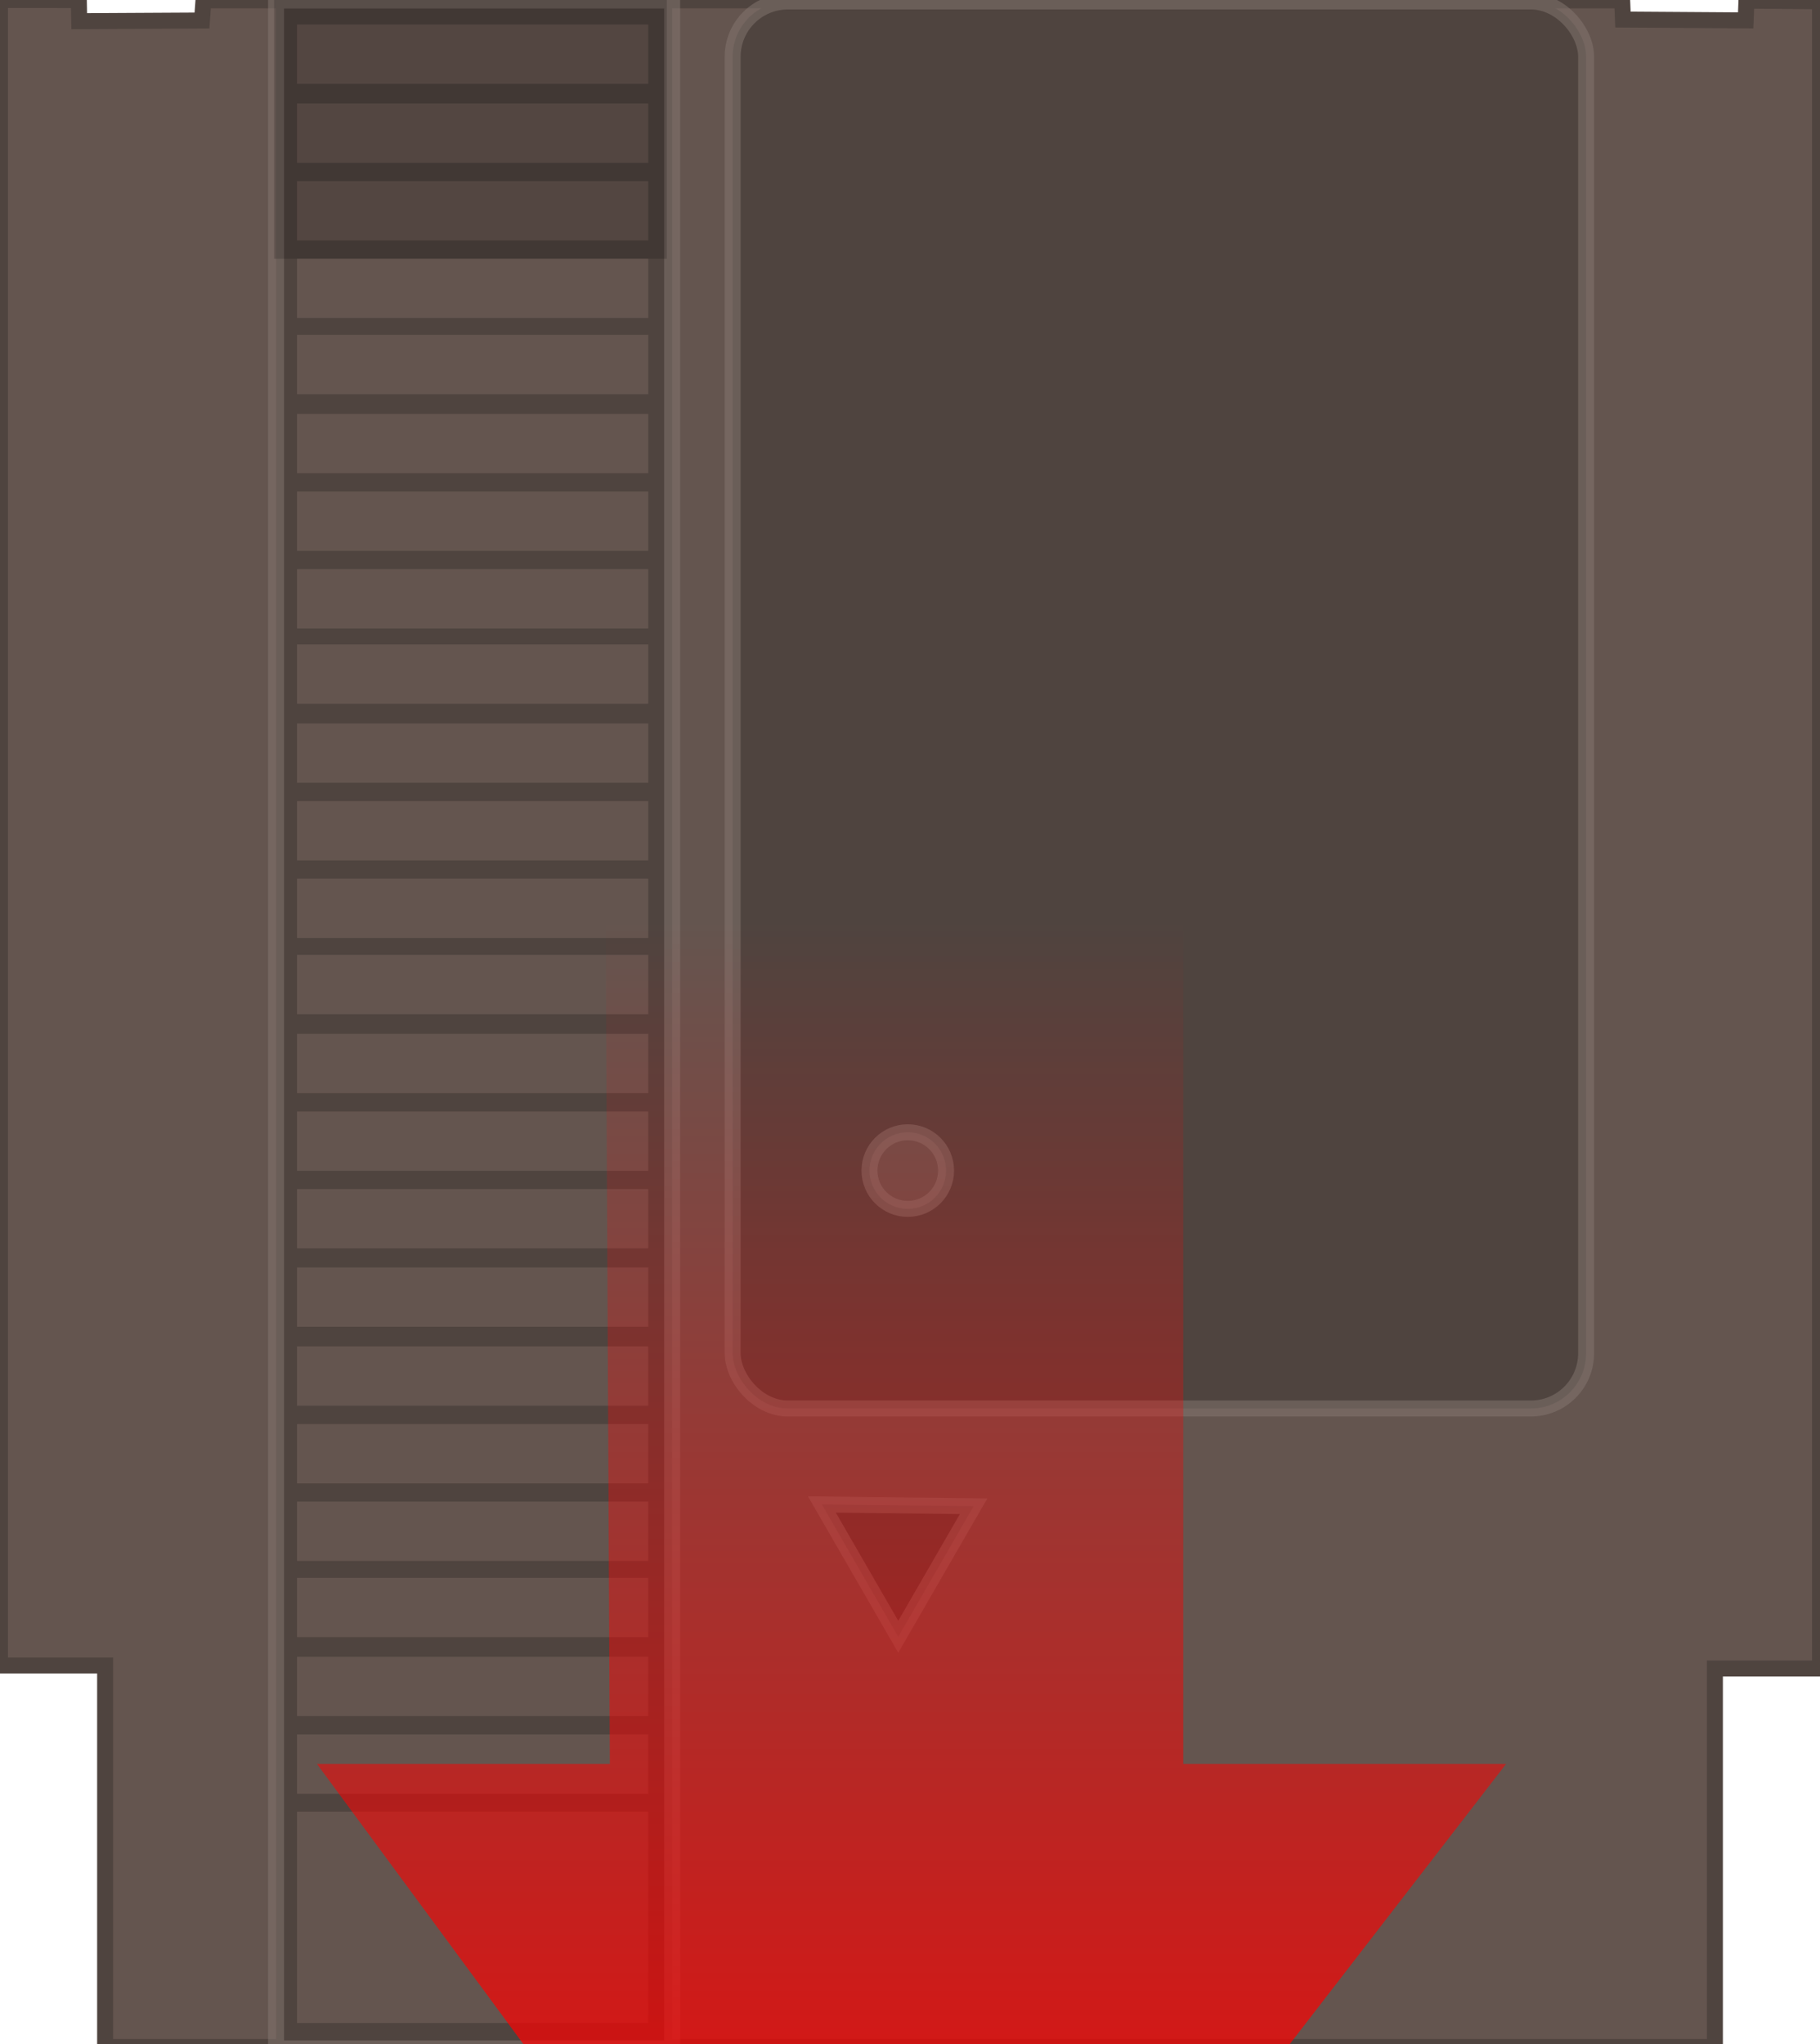 <?xml version="1.0" encoding="UTF-8" standalone="no"?>
<!-- Created with Inkscape (http://www.inkscape.org/) -->

<svg
   xmlns:osb="http://www.openswatchbook.org/uri/2009/osb"
   xmlns:dc="http://purl.org/dc/elements/1.1/"
   xmlns:cc="http://creativecommons.org/ns#"
   xmlns:rdf="http://www.w3.org/1999/02/22-rdf-syntax-ns#"
   xmlns:svg="http://www.w3.org/2000/svg"
   xmlns="http://www.w3.org/2000/svg"
   xmlns:xlink="http://www.w3.org/1999/xlink"
   xmlns:sodipodi="http://sodipodi.sourceforge.net/DTD/sodipodi-0.dtd"
   xmlns:inkscape="http://www.inkscape.org/namespaces/inkscape"
   width="114"
   height="128"
   viewBox="0 0 114 128"
   id="svg2"
   version="1.1"
   inkscape:version="0.91 r13725"
   sodipodi:docname="cartridge.svg"
   inkscape:export-filename="/home/jonyzz/Workspace/cfxnes/src/app/client/images/cartridge-insert.png"
   inkscape:export-xdpi="90"
   inkscape:export-ydpi="90">
  <defs
     id="defs4">
    <linearGradient
       inkscape:collect="always"
       id="linearGradient5675">
      <stop
         style="stop-color:#ff0000;stop-opacity:1;"
         offset="0"
         id="stop5677" />
      <stop
         style="stop-color:#ff0000;stop-opacity:0;"
         offset="1"
         id="stop5679" />
    </linearGradient>
    <linearGradient
       id="linearGradient5631"
       osb:paint="solid">
      <stop
         style="stop-color:#ff0000;stop-opacity:1;"
         offset="0"
         id="stop5633" />
    </linearGradient>
    <linearGradient
       inkscape:collect="always"
       xlink:href="#linearGradient5675"
       id="linearGradient5681"
       x1="55.971"
       y1="1081.053"
       x2="55.971"
       y2="982.1"
       gradientUnits="userSpaceOnUse" />
  </defs>
  <sodipodi:namedview
     id="base"
     pagecolor="#ffffff"
     bordercolor="#666666"
     borderopacity="1.0"
     inkscape:pageopacity="0.0"
     inkscape:pageshadow="2"
     inkscape:zoom="2.6578531"
     inkscape:cx="72.082356"
     inkscape:cy="1.7836071"
     inkscape:document-units="px"
     inkscape:current-layer="layer1"
     showgrid="false"
     units="px"
     fit-margin-top="0"
     fit-margin-left="0"
     fit-margin-right="0"
     fit-margin-bottom="0"
     inkscape:window-width="1920"
     inkscape:window-height="1029"
     inkscape:window-x="0"
     inkscape:window-y="27"
     inkscape:window-maximized="1" />
  <g
     inkscape:label="Vrstva 1"
     inkscape:groupmode="layer"
     id="layer1"
     transform="translate(0,-924.362)">
    <path
       style="fill:#64554f;fill-opacity:1;fill-rule:evenodd;stroke:#4f443f;stroke-width:1px;stroke-linecap:butt;stroke-linejoin:miter;stroke-opacity:1"
       d="m 0,924.362 0,104.297 6.584,0 0,23.892 100.833,0 0,-23.703 6.584,0 0,-104.408 -4.609,-0.039 -0.047,1.238 -7.689,-0.052 -0.047,-1.201 -88.864,-0.005 -0.094,1.265 -7.689,0.042 -0.024,-1.322 z"
       id="path3366"
       inkscape:connector-curvature="0"
       sodipodi:nodetypes="ccccccccccccccccc" />
    <rect
       style="fill:#4f443f;fill-opacity:1;stroke:#857873;stroke-width:1;stroke-miterlimit:4;stroke-dasharray:none;stroke-opacity:0.502"
       id="rect4185"
       width="24.809"
       height="128.245"
       x="17.293"
       y="924.395" />
    <rect
       style="fill:#4f443f;fill-opacity:1;stroke:#857873;stroke-width:1;stroke-miterlimit:4;stroke-dasharray:none;stroke-opacity:0.502"
       id="rect4185-4"
       width="53.458"
       height="88.11"
       x="45.892"
       y="924.454"
       ry="3.459" />
    <path
       style="fill:#4f443f;fill-rule:evenodd;stroke:#857873;stroke-width:1px;stroke-linecap:butt;stroke-linejoin:miter;stroke-opacity:0.502;fill-opacity:1"
       d="m 51.48,1018.574 4.784,8.286 4.72,-8.175 z"
       id="path4202"
       inkscape:connector-curvature="0" />
    <rect
       style="fill:#64554f;fill-opacity:1;stroke:none;stroke-width:1;stroke-miterlimit:4;stroke-dasharray:none;stroke-opacity:1"
       id="rect4204"
       width="22"
       height="3.715"
       x="18.604"
       y="925.897" />
    <rect
       style="fill:#64554f;fill-opacity:1;stroke:none;stroke-width:1;stroke-miterlimit:4;stroke-dasharray:none;stroke-opacity:1"
       id="rect4204-8"
       width="22"
       height="3.715"
       x="18.604"
       y="930.842" />
    <rect
       style="fill:#64554f;fill-opacity:1;stroke:none;stroke-width:1;stroke-miterlimit:4;stroke-dasharray:none;stroke-opacity:1"
       id="rect4204-7"
       width="22"
       height="3.715"
       x="18.604"
       y="935.706" />
    <rect
       style="fill:#64554f;fill-opacity:1;stroke:none;stroke-width:1;stroke-miterlimit:4;stroke-dasharray:none;stroke-opacity:1"
       id="rect4204-5"
       width="22"
       height="3.715"
       x="18.604"
       y="940.562" />
    <rect
       style="fill:#64554f;fill-opacity:1;stroke:none;stroke-width:1;stroke-miterlimit:4;stroke-dasharray:none;stroke-opacity:1"
       id="rect4204-6"
       width="22"
       height="3.715"
       x="18.604"
       y="945.335" />
    <rect
       style="fill:#64554f;fill-opacity:1;stroke:none;stroke-width:1;stroke-miterlimit:4;stroke-dasharray:none;stroke-opacity:1"
       id="rect4204-8-7"
       width="22"
       height="3.715"
       x="18.604"
       y="950.279" />
    <rect
       style="fill:#64554f;fill-opacity:1;stroke:none;stroke-width:1;stroke-miterlimit:4;stroke-dasharray:none;stroke-opacity:1"
       id="rect4204-7-4"
       width="22"
       height="3.715"
       x="18.604"
       y="955.144" />
    <rect
       style="fill:#64554f;fill-opacity:1;stroke:none;stroke-width:1;stroke-miterlimit:4;stroke-dasharray:none;stroke-opacity:1"
       id="rect4204-5-5"
       width="22"
       height="3.715"
       x="18.604"
       y="959.999" />
    <rect
       style="fill:#64554f;fill-opacity:1;stroke:none;stroke-width:1;stroke-miterlimit:4;stroke-dasharray:none;stroke-opacity:1"
       id="rect4204-86"
       width="22"
       height="3.715"
       x="18.604"
       y="964.72" />
    <rect
       style="fill:#64554f;fill-opacity:1;stroke:none;stroke-width:1;stroke-miterlimit:4;stroke-dasharray:none;stroke-opacity:1"
       id="rect4204-8-6"
       width="22"
       height="3.715"
       x="18.604"
       y="969.665" />
    <rect
       style="fill:#64554f;fill-opacity:1;stroke:none;stroke-width:1;stroke-miterlimit:4;stroke-dasharray:none;stroke-opacity:1"
       id="rect4204-7-3"
       width="22"
       height="3.715"
       x="18.604"
       y="974.529" />
    <rect
       style="fill:#64554f;fill-opacity:1;stroke:none;stroke-width:1;stroke-miterlimit:4;stroke-dasharray:none;stroke-opacity:1"
       id="rect4204-5-1"
       width="22"
       height="3.715"
       x="18.604"
       y="979.385" />
    <rect
       style="fill:#64554f;fill-opacity:1;stroke:none;stroke-width:1;stroke-miterlimit:4;stroke-dasharray:none;stroke-opacity:1"
       id="rect4204-6-4"
       width="22"
       height="3.715"
       x="18.604"
       y="984.157" />
    <rect
       style="fill:#64554f;fill-opacity:1;stroke:none;stroke-width:1;stroke-miterlimit:4;stroke-dasharray:none;stroke-opacity:1"
       id="rect4204-8-7-8"
       width="22"
       height="3.715"
       x="18.604"
       y="989.102" />
    <rect
       style="fill:#64554f;fill-opacity:1;stroke:none;stroke-width:1;stroke-miterlimit:4;stroke-dasharray:none;stroke-opacity:1"
       id="rect4204-7-4-4"
       width="22"
       height="3.715"
       x="18.604"
       y="993.966" />
    <rect
       style="fill:#64554f;fill-opacity:1;stroke:none;stroke-width:1;stroke-miterlimit:4;stroke-dasharray:none;stroke-opacity:1"
       id="rect4204-5-5-8"
       width="22"
       height="3.715"
       x="18.604"
       y="998.822" />
    <rect
       style="fill:#64554f;fill-opacity:1;stroke:none;stroke-width:1;stroke-miterlimit:4;stroke-dasharray:none;stroke-opacity:1"
       id="rect4204-0"
       width="22"
       height="3.715"
       x="18.604"
       y="1003.731" />
    <rect
       style="fill:#64554f;fill-opacity:1;stroke:none;stroke-width:1;stroke-miterlimit:4;stroke-dasharray:none;stroke-opacity:1"
       id="rect4204-8-1"
       width="22"
       height="3.715"
       x="18.604"
       y="1008.675" />
    <rect
       style="fill:#64554f;fill-opacity:1;stroke:none;stroke-width:1;stroke-miterlimit:4;stroke-dasharray:none;stroke-opacity:1"
       id="rect4204-7-9"
       width="22"
       height="3.715"
       x="18.604"
       y="1013.539" />
    <rect
       style="fill:#64554f;fill-opacity:1;stroke:none;stroke-width:1;stroke-miterlimit:4;stroke-dasharray:none;stroke-opacity:1"
       id="rect4204-5-2"
       width="22"
       height="3.715"
       x="18.604"
       y="1018.395" />
    <rect
       style="fill:#64554f;fill-opacity:1;stroke:none;stroke-width:1;stroke-miterlimit:4;stroke-dasharray:none;stroke-opacity:1"
       id="rect4204-6-0"
       width="22"
       height="3.715"
       x="18.604"
       y="1023.168" />
    <rect
       style="fill:#64554f;fill-opacity:1;stroke:none;stroke-width:1;stroke-miterlimit:4;stroke-dasharray:none;stroke-opacity:1"
       id="rect4204-8-7-1"
       width="22"
       height="3.715"
       x="18.604"
       y="1028.112" />
    <rect
       style="fill:#64554f;fill-opacity:1;stroke:none;stroke-width:1;stroke-miterlimit:4;stroke-dasharray:none;stroke-opacity:1"
       id="rect4204-7-4-9"
       width="22"
       height="3.715"
       x="18.604"
       y="1032.977" />
    <rect
       style="fill:#64554f;fill-opacity:1;stroke:none;stroke-width:1;stroke-miterlimit:4;stroke-dasharray:none;stroke-opacity:1"
       id="rect4204-5-5-87"
       width="22"
       height="13.239"
       x="18.604"
       y="1037.809" />
    <circle
       style="fill:#64554f;fill-opacity:1;stroke:#857873;stroke-width:1;stroke-miterlimit:4;stroke-dasharray:none;stroke-opacity:0.502"
       id="path4313"
       cy="997.666"
       cx="56.86"
       r="2.399" />
    <rect
       style="fill:#000000;fill-opacity:0.173;stroke:none;stroke-width:1;stroke-miterlimit:4;stroke-dasharray:none;stroke-opacity:1"
       id="rect4349"
       width="24.594"
       height="16.715"
       x="17.169"
       y="923.856" />
    <path
       style="fill:url(#linearGradient5681);fill-opacity:1;fill-rule:evenodd;stroke:none;stroke-width:2;stroke-linecap:butt;stroke-linejoin:miter;stroke-miterlimit:4;stroke-dasharray:2, 2;stroke-dashoffset:0;stroke-opacity:1"
       d="m 37.934,981.613 36.182,0 0,53.209 20.222,0 -38.115,49.351 -36.371,-49.351 18.348,0 z"
       id="path4183"
       inkscape:connector-curvature="0"
       sodipodi:nodetypes="cccccccc" />
  </g>
</svg>
